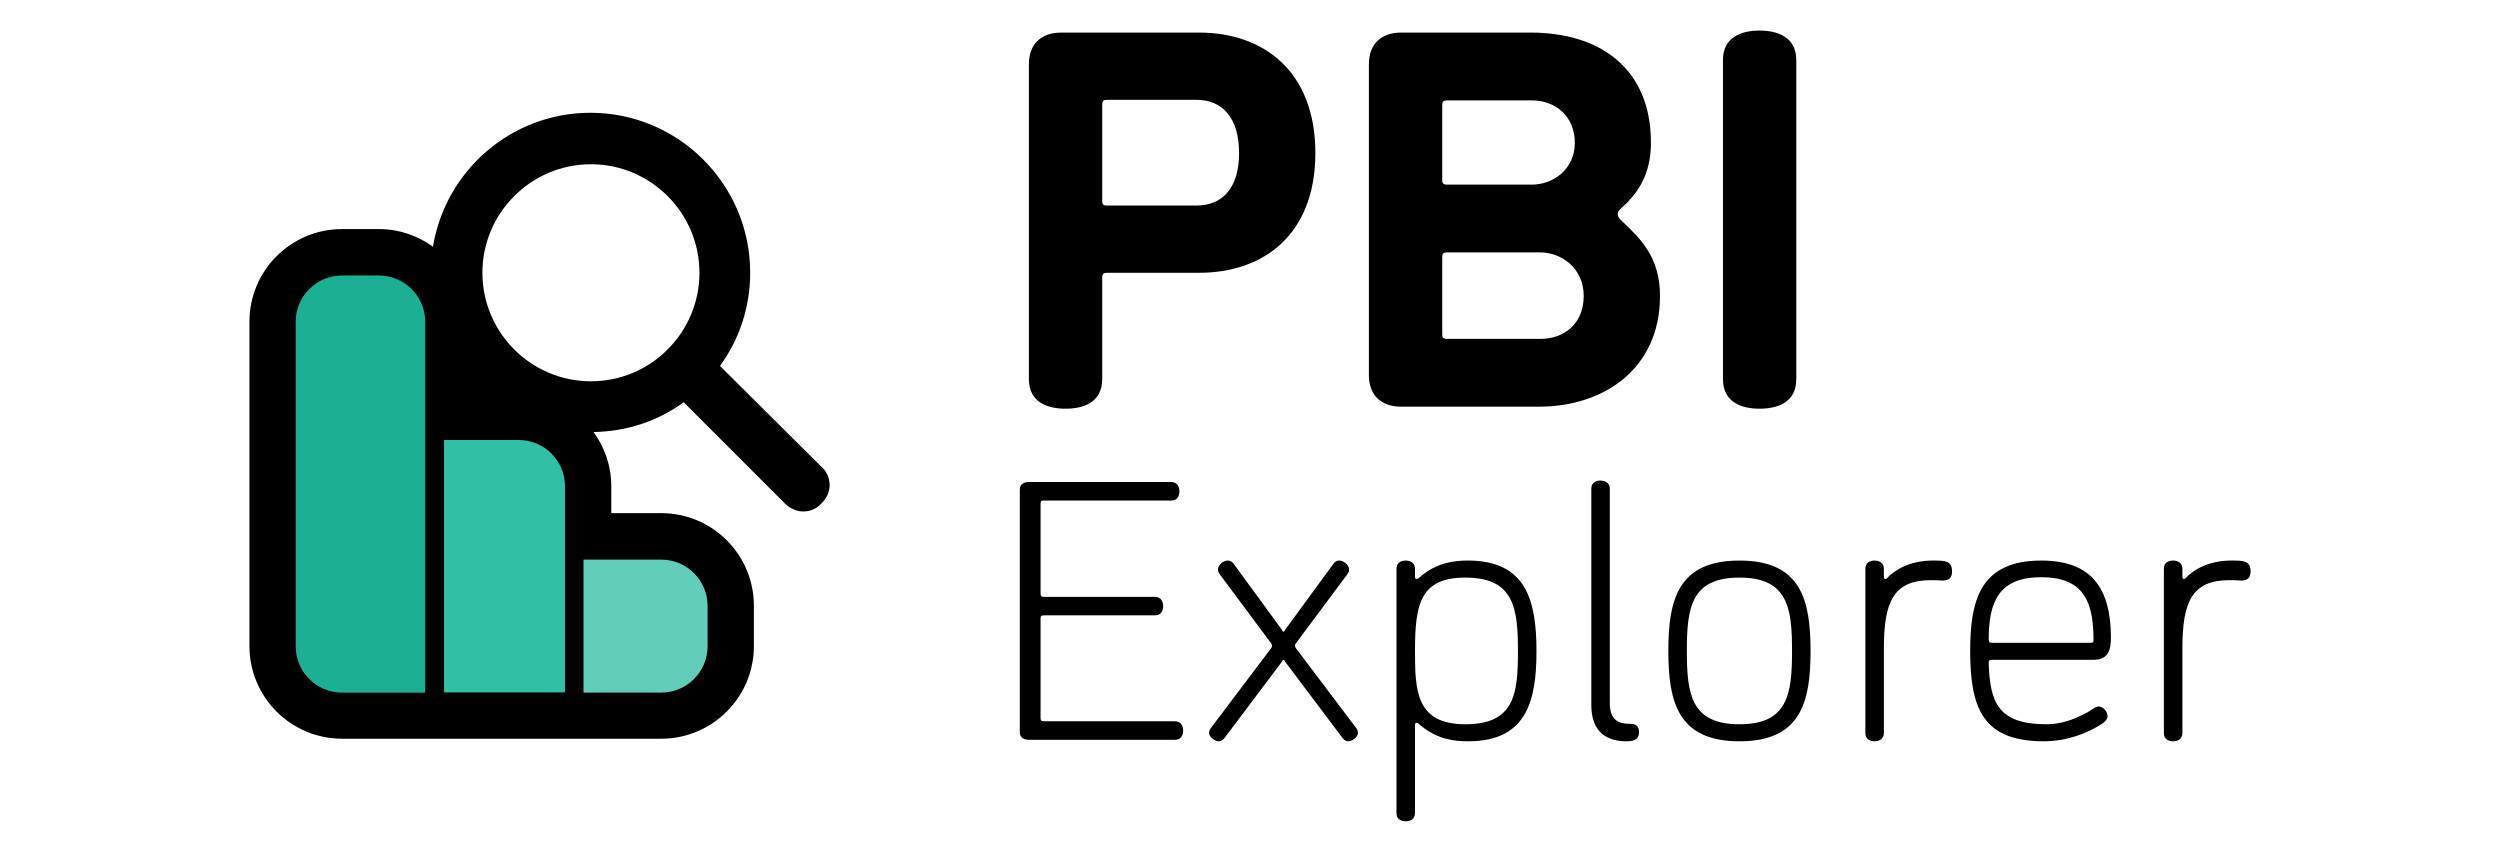 <?xml version="1.0" encoding="UTF-8"?><svg id="Source" xmlns="http://www.w3.org/2000/svg" viewBox="0 0 135 46"><path d="m59.79,14.73c-.21,0-.27.06-.27.26v5.48c0,1.28-1.04,1.6-1.98,1.6s-1.98-.32-1.98-1.6V3.47c0-1.1.67-1.71,1.74-1.71h7.46c3.47,0,6.27,2.09,6.27,6.5s-2.8,6.47-6.27,6.47h-4.96Zm4.81-3.63c1.4,0,2.31-.93,2.31-2.84s-.91-2.87-2.31-2.87h-4.81c-.21,0-.27.06-.27.26v5.19c0,.2.06.26.27.26h4.81Z" style="stroke-width:0px;"/><path d="m73.92,3.47c0-1.1.67-1.71,1.74-1.71h7c3.69,0,6.49,1.89,6.49,5.95,0,1.77-.76,2.78-1.58,3.51-.15.14-.21.23-.21.35s.06.23.24.38c.97.93,2.04,1.92,2.04,4.03,0,3.97-3.08,5.98-6.52,5.98h-7.46c-1.07,0-1.74-.61-1.74-1.71V3.47Zm8.8,6.5c1.13,0,2.32-.81,2.32-2.26s-1.07-2.29-2.32-2.29h-4.57c-.21,0-.27.06-.27.26v4.03c0,.2.06.26.27.26h4.57Zm-4.57,3.66c-.21,0-.27.06-.27.26v4.15c0,.2.06.26.27.26h5.03c1.28,0,2.34-.81,2.34-2.32s-1.22-2.35-2.34-2.35h-5.03Z" style="stroke-width:0px;"/><path d="m93.04,3.24c0-1.28,1.07-1.59,1.98-1.59s1.98.32,1.98,1.59v17.23c0,1.28-1.04,1.6-1.98,1.6s-1.98-.32-1.98-1.6V3.24Z" style="stroke-width:0px;"/><path d="m56.37,27.03c-.14,0-.18.04-.18.18v4.84c0,.14.04.18.18.18h6c.32,0,.44.26.44.5,0,.26-.12.5-.44.5h-6c-.14,0-.18.04-.18.18v5.36c0,.14.04.18.18.18h7.08c.32,0,.44.26.44.5,0,.26-.12.5-.44.5h-7.88c-.26,0-.5-.1-.5-.4v-13.12c0-.3.24-.4.5-.4h7.68c.32,0,.44.26.44.5,0,.26-.12.5-.44.5h-6.88Z" style="stroke-width:0px;"/><path d="m69.21,35.75l-3.1,4.12c-.1.12-.2.16-.3.16-.18,0-.52-.2-.52-.46,0-.08.04-.18.1-.26l3.26-4.32c.04-.06.04-.08.04-.12s0-.06-.04-.12l-2.8-3.76c-.06-.08-.08-.16-.08-.24,0-.22.28-.48.52-.48.1,0,.2.02.3.14l2.62,3.58c.04.06.04.12.1.12s.06-.06.1-.12l2.62-3.58c.1-.12.2-.14.3-.14.24,0,.52.26.52.48,0,.08-.02.16-.08.24l-2.8,3.76c-.04.06-.04.08-.04.12s0,.06.04.12l3.26,4.32c.06.08.1.18.1.26,0,.26-.34.46-.52.46-.1,0-.2-.04-.3-.16l-3.1-4.12c-.04-.06-.04-.12-.1-.12s-.06.06-.1.12Z" style="stroke-width:0px;"/><path d="m82.97,35.15c0,2.76-.56,4.88-3.7,4.88-.72,0-1.66-.1-2.56-.86-.02-.02-.16-.14-.2-.14-.08,0-.1.06-.1.12v4.76c0,.32-.26.44-.5.44-.26,0-.5-.12-.5-.44v-13.2c0-.32.24-.44.5-.44.24,0,.5.12.5.44v.42c0,.12.04.14.1.14.04,0,.14-.08.2-.14.9-.76,1.84-.86,2.56-.86,3.12,0,3.7,2.12,3.7,4.88Zm-1,0c0-2.32-.22-3.96-2.84-3.96-2.44,0-2.72,1.44-2.72,3.96,0,2.16.06,3.96,2.72,3.96s2.84-1.64,2.84-3.96Z" style="stroke-width:0px;"/><path d="m85.93,38.05v-11.66c0-.32.24-.44.5-.44.24,0,.5.12.5.44v11.52c0,.9.34,1.18,1.16,1.18.24,0,.42.14.42.44,0,.36-.22.5-.66.5-1.06,0-1.92-.46-1.92-1.98Z" style="stroke-width:0px;"/><path d="m93.93,30.27c3.32,0,3.84,2.12,3.84,4.88s-.52,4.88-3.84,4.88-3.84-2.12-3.84-4.88.52-4.88,3.84-4.88Zm0,8.84c2.62,0,2.84-1.64,2.84-3.96s-.22-3.96-2.84-3.96-2.84,1.64-2.84,3.96.22,3.96,2.84,3.96Z" style="stroke-width:0px;"/><path d="m104.91,31.35c-.24,0-.14-.02-.66-.02-2,0-2.52,1.18-2.52,3.66v4.6c0,.32-.26.44-.5.44-.26,0-.5-.12-.5-.44v-8.88c0-.32.24-.44.5-.44.24,0,.5.12.5.44v.42c0,.08.02.14.1.14.04,0,.14-.12.2-.18.88-.78,1.94-.82,2.36-.82.62,0,1.02,0,1.02.58,0,.28-.1.5-.5.5Z" style="stroke-width:0px;"/><path d="m113.31,38.15c.28,0,.5.28.5.54,0,.12-.12.28-.28.38-.82.54-1.94.96-3.16.96-3.3,0-3.98-1.78-3.98-4.88,0-2.74.54-4.88,3.84-4.88,2.72,0,3.76,1.5,3.76,4.18,0,.6-.12,1.18-.94,1.18h-5.5c-.12,0-.16.06-.16.14.06,2.18.52,3.34,3.12,3.34.72,0,1.46-.22,2.24-.66.24-.14.42-.3.56-.3Zm-3.08-6.98c-2.26,0-2.84,1.28-2.84,3.36,0,.1.02.18.16.18h5.36c.08,0,.14-.02.14-.12,0-1.98-.44-3.42-2.82-3.42Z" style="stroke-width:0px;"/><path d="m121.03,31.35c-.24,0-.14-.02-.66-.02-2,0-2.52,1.18-2.52,3.66v4.6c0,.32-.26.44-.5.44-.26,0-.5-.12-.5-.44v-8.88c0-.32.24-.44.5-.44.24,0,.5.12.5.44v.42c0,.08.02.14.1.14.04,0,.14-.12.2-.18.88-.78,1.94-.82,2.36-.82.62,0,1.02,0,1.02.58,0,.28-.1.5-.5.5Z" style="stroke-width:0px;"/><path d="m18.47,38.65c-2.07,0-3.75-1.68-3.75-3.75v-17.52c0-2.07,1.68-3.75,3.75-3.75h2c2.07,0,3.75,1.68,3.75,3.75v5.13h3.79c2.07,0,3.75,1.68,3.75,3.75v2.71h3.95c2.07,0,3.75,1.68,3.75,3.75v2.18c0,2.07-1.68,3.75-3.75,3.75h-17.24Z" style="fill:#61ceba; stroke-width:0px;"/><path d="m28.04,23.75h-9.57c-1.38,0-2.5,1.12-2.5,2.5v8.65c0,1.38,1.12,2.5,2.5,2.5h12.07s0-11.15,0-11.15c0-1.38-1.12-2.5-2.5-2.5Z" style="fill:#31bfa5; stroke-width:0px;"/><path d="m20.51,14.88h-2.04c-1.38,0-2.5,1.12-2.5,2.5v17.52c0,1.38,1.12,2.5,2.5,2.5h4.54s0-20.02,0-20.02c0-1.38-1.12-2.5-2.5-2.5Z" style="fill:#19b094; stroke-width:0px;"/><path d="m44.39,25.24l-5.51-5.48c1.06-1.46,1.63-3.2,1.63-5.04,0-4.76-3.87-8.63-8.63-8.63-4.28,0-7.83,3.14-8.5,7.23-.82-.59-1.82-.95-2.91-.95h-2c-2.76,0-5,2.24-5,5v17.52c0,2.76,2.24,5,5,5h17.24c2.76,0,5-2.24,5-5v-2.18c0-2.76-2.24-5-5-5h-2.7v-1.46c0-1.09-.36-2.1-.96-2.92,1.78-.03,3.46-.58,4.87-1.61l5.48,5.48c.27.26.62.42.97.42.38,0,.73-.15.96-.41.29-.26.46-.61.47-.98.01-.37-.13-.72-.4-.99Zm-25.92,12.16c-1.38,0-2.5-1.12-2.5-2.5v-17.52c0-1.38,1.12-2.5,2.5-2.5h2c1.34,0,2.43,1.06,2.49,2.39v20.13h-4.49Zm5.51,0v-13.64h4.03c1.38,0,2.49,1.11,2.5,2.48v11.15h-6.53Zm11.73-7.18c1.38,0,2.5,1.12,2.5,2.5v2.18c0,1.38-1.12,2.5-2.5,2.5h-4.2v-7.18h4.2Zm-3.8-9.63c-3.23,0-5.86-2.63-5.86-5.86s2.63-5.86,5.86-5.86,5.86,2.63,5.86,5.86-2.63,5.86-5.86,5.86Z" style="stroke-width:0px;"/></svg>